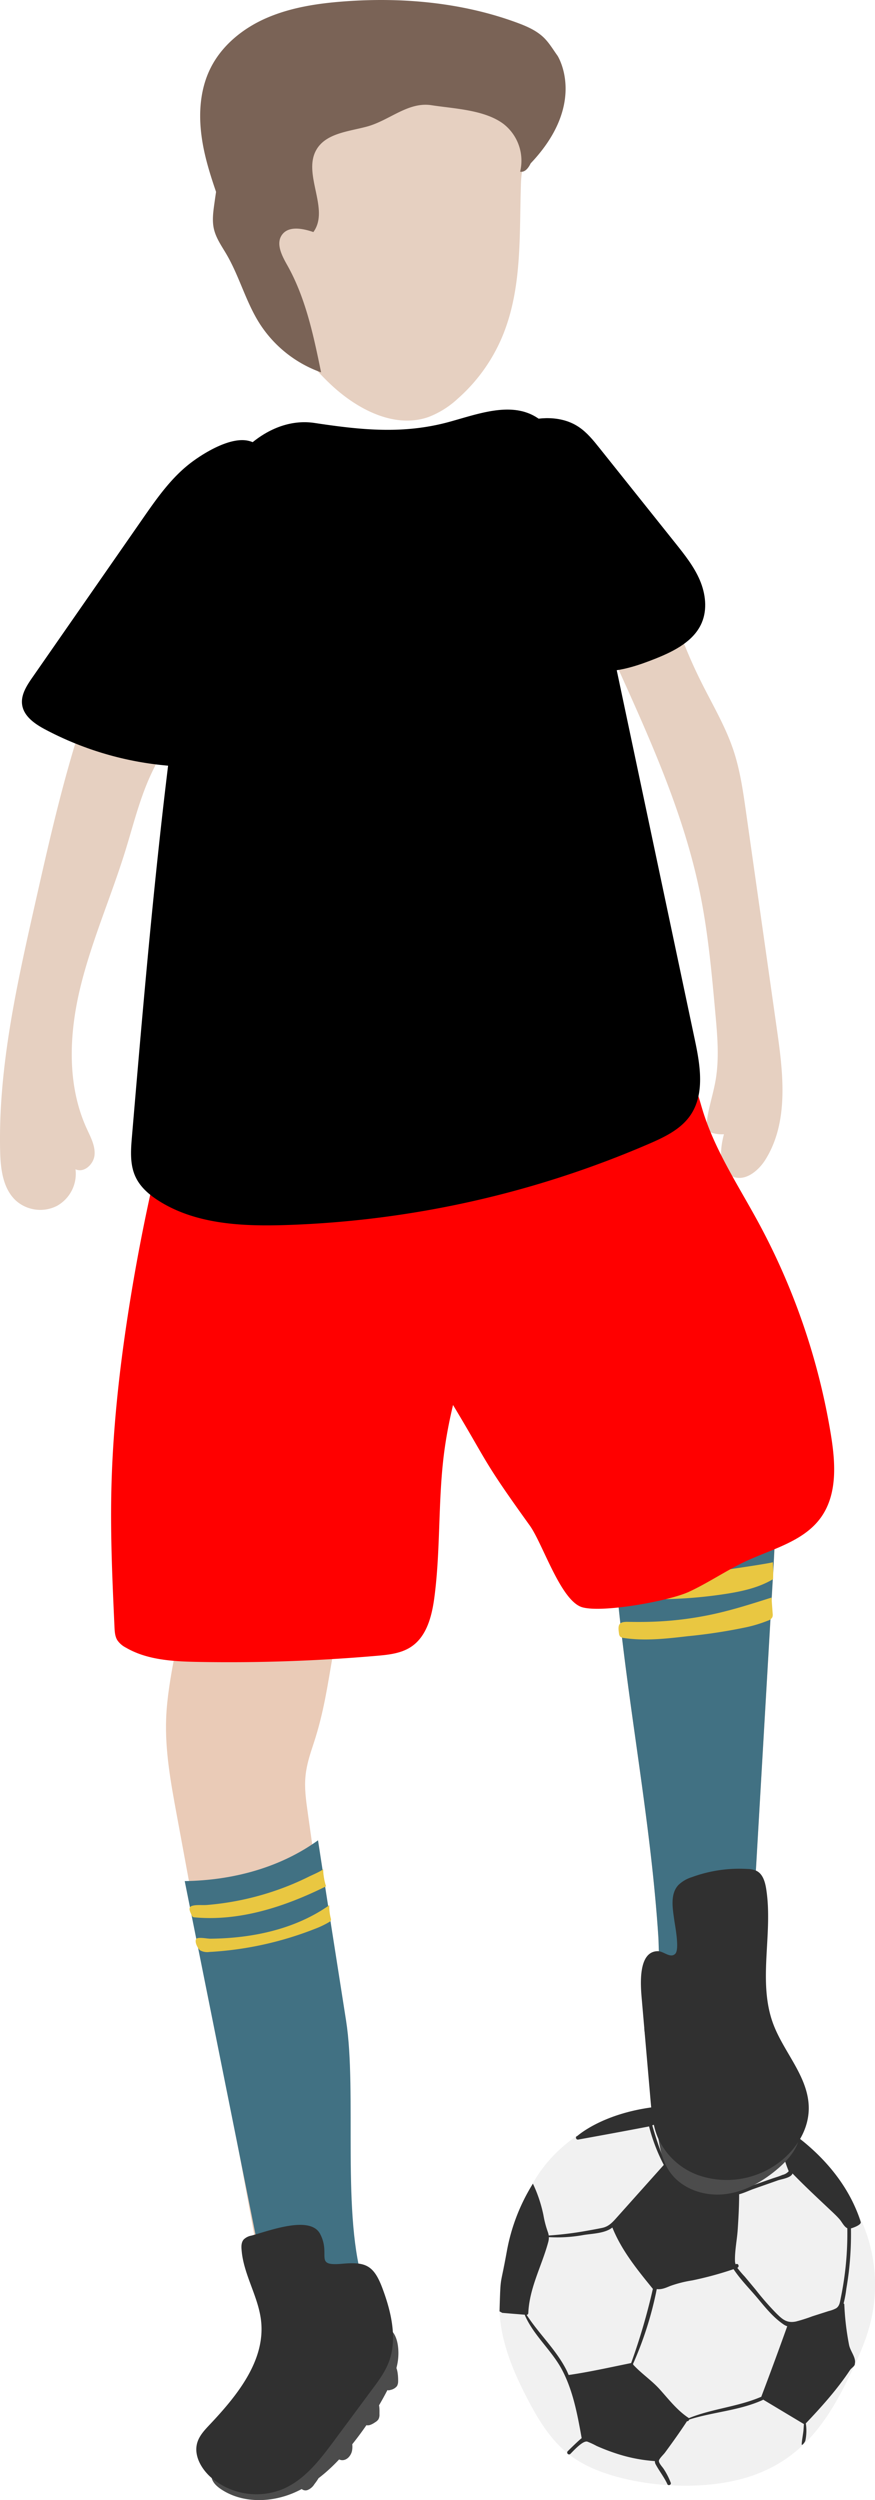<svg xmlns="http://www.w3.org/2000/svg" viewBox="0 0 407.58 1164.26">
    <defs>
        <style>.cls-1{fill:#e6d0c1;}.cls-2{fill:#eacbb7;}.cls-3{fill:#417183;}.cls-4{fill:#e9c741;}.cls-5{fill:#f1f1f1;}.cls-6{fill:#303030;}.cls-7{fill:#7a6356;}.cls-8{fill:#4c4c4c;}.cls-9{fill:red;}.cls-10{fill:#000;}
        </style>
    </defs>
    <title>Asset 1</title>
    <g id="Layer_2" data-name="Layer 2">
        <g id="Layer_1-2" data-name="Layer 1">
            <g id="others">
                <path class="cls-1" d="M326.76,317.86c5.18,10.38,11.17,20.44,14.85,31.44,3.11,9.29,4.5,19.05,5.88,28.75q7.25,51,14.5,102c2.9,20.33,5.41,42.62-5.46,60-3.32,5.32-9.59,10.35-15.32,7.82-6.7-3-5.89-12.61-4-19.67a15.48,15.48,0,0,1-8.28-1.79c.15-8,3.06-15.57,4.41-23.42,1.74-10.19.82-20.63-.11-30.94-1.72-19.06-3.44-38.16-7.32-56.9-7.4-35.82-22.48-69.52-37.54-102.84-3.37-7.46-6.79-15-8-23.14-1.7-11.67,10-41.14,25.12-26.86,5.51,5.21,6.29,18.09,8.59,25A233.48,233.48,0,0,0,326.76,317.86Z"/>
                <path class="cls-1" d="M38.61,335c-9.32,28.3-15.87,57.42-22.42,86.49C7.71,459.17-.81,497.28.06,535.87c.19,8.4,1.23,17.66,7.44,23.32a17.09,17.09,0,0,0,19,2.39,17.07,17.07,0,0,0,8.67-17.07c3.91,1.88,8.48-2.31,8.87-6.63s-1.84-8.37-3.64-12.31c-9.28-20.31-8.25-44-3-65.65s14.33-42.25,20.94-63.57c3.63-11.69,6.53-23.66,11.57-34.81,3.73-8.26,8.6-16,12.16-24.29,5.87-13.74,16.9-59.45-8.71-60.38C52,276.1,43.63,319.75,38.61,335Z"/>
                <path class="cls-2" d="M146.06,812c9.66-29.18,7-52.06,20.78-79.55,4.94-9.89,7.28-26.1,9.76-36.88,3.91-17.06-1-36.61-14.63-47.66s-35.75-11.15-47.69,1.65l-11.36,3.27Q92.1,711.94,81.3,771.07c-1.77,9.68-3.54,19.39-3.91,29.22-.56,15.07,2.19,30,4.93,44.86Q101.69,950.08,121.06,1055c2.47,13.36,3,29.92,16.1,33.61,4.69,1.33,13.75,0,18.44-1.31,3.51-1,7.1-2.44,9.29-5.34,4-5.24,2-12.66,0-18.93-10.12-32.06-3.13-90.67-7.94-123.94-5.81-40.09-8-55-13.62-95.13-.8-5.66-1.6-11.38-1-17.06C142.83,821.77,144.45,816.85,146.06,812Z"/>
                <path class="cls-3" d="M161.21,941c-5.68-36.13-8.15-51.89-13.07-84-17.08,12.33-38.85,18.65-62.1,19q18.12,90.45,36.24,180.9c2.68,13.35,3.3,29.91,17.47,33.61,5.09,1.32,14.91,0,20-1.31,3.8-1,10.17,4.75,12.56,1.85,4.31-5.24-.35-19.86-2.5-26.13C158.84,1032.87,166.43,974.27,161.21,941Z"/>
                <path class="cls-4" d="M150.53,870.34a27.49,27.49,0,0,0,1.35,8.09c-19.06,9.45-40.14,16.4-61.32,14.45a1.66,1.66,0,0,1-.76-.21,1.5,1.5,0,0,1-.49-.71c-.76-1.75-2-3.79.27-4.46,2-.58,4.73-.21,6.8-.38a129.65,129.65,0,0,0,13.88-1.89,131.3,131.3,0,0,0,26.43-8q3.65-1.55,7.18-3.3C144.63,873.52,150.54,871,150.53,870.34Z"/>
                <path class="cls-4" d="M98,902.82c19.47-.17,39.46-4.37,55.39-15.59a22.18,22.18,0,0,0,.7,6.18,1.44,1.44,0,0,1,0,1,1.39,1.39,0,0,1-.56.54,42.33,42.33,0,0,1-7,3.35A157.78,157.78,0,0,1,97.55,909a6.84,6.84,0,0,1-4.23-.7c-1.15-.78-2.72-3.8-2-5.23C91.83,901.82,96.35,902.83,98,902.82Z"/>
                <path class="cls-1" d="M233.94,156.82a79.49,79.49,0,0,1-20.76,28.88,42.19,42.19,0,0,1-13.55,8.49c-15.79,5.56-33.08-3.5-45.31-14.91C139,165,127.52,146.2,123,125.69s-1.92-42.74,8.3-61.1c8.85-15.89,23.59-28.76,41.07-33.79,8.47-2.44,17.35-3,26.16-3.22,8.39-.17,17.1.09,24.69,3.69S241.5,44.2,244.58,52.12c3.29,8.48-1.55,23.44-1.89,32.66C241.82,108.89,243.47,134.07,233.94,156.82Z"/>
                <path class="cls-5" d="M287.51,1153.45c-7.82-2.13-15.47-5.2-21.87-10-8.87-6.71-14.77-16.39-19.84-26.12-6.39-12.24-11.89-25.21-13-38.88-1-12.42,1.58-24.86,5.16-36.82,3.48-11.62,8-23.16,15.52-32.82,10.4-13.36,26.19-22.36,43-26.2s34.62-2.73,51.3,1.66c7.31,1.93,14.53,4.51,20.81,8.61,6.88,4.49,12.42,10.63,17.46,17,6.83,8.66,13,18,16.83,28.2a73.53,73.53,0,0,1,2.47,44c-2.35,9.23-6.48,17.93-10.71,26.51-9.93,20.15-21.66,36.43-44.2,44.29C331.47,1159.43,306.51,1158.63,287.51,1153.45Z"/>
                <path class="cls-6" d="M395.38,1058a152.59,152.59,0,0,0,1-20.27c1.32-.37,4.94-1.72,4.55-3-9.12-28.92-36.32-44.2-36.32-44.2-.11-1-2.31-.31-2.18.73a78.24,78.24,0,0,0,4.09,17.61c.28.75.56,1.49.87,2.23a5.46,5.46,0,0,1-2.92,1.73c-1.61.72-3.39,1.19-5.05,1.78l-9.48,3.32c-3.73,1.31-7.26,3.13-11.29,2.15a78.11,78.11,0,0,1-9.46-3.45c-6.22-2.4-12.5-4.8-18.59-7.53a.87.87,0,0,0-.49-1.29,153.29,153.29,0,0,1-6.27-18.08c8.81-3.17,17.17-4.81,26.23-7.3.94-.26.57-1.37-.41-1.46-41.57-3.83-60.77,13.76-60.77,13.76-1.07.2-.62,1.84.45,1.64,11-2,22-4,33-6.13a82.66,82.66,0,0,0,6.86,17.93L287,1033c-1.91,2.13-3.57,3.87-6.48,4.49-2.59.54-5.19,1-7.79,1.46a161.79,161.79,0,0,1-17.13,2.09,9.24,9.24,0,0,0-.47-1.8,46.52,46.52,0,0,1-2-7.69,64.48,64.48,0,0,0-4.9-14.66,89.43,89.43,0,0,0-12.14,31.47c-3.25,18.35-2.79,9.48-3.41,28l1.27.7c3.52.31,7,.58,10.57.88a.4.4,0,0,0,0,.3c4.18,9.56,12.63,16.4,17.43,25.63,5.08,9.78,7.06,20.79,9,31.54-1.24.91-5.43,5-6.54,6.13a.88.88,0,0,0,1.24,1.24c1.43-1.41,5.84-6.37,7.94-5.75a37.55,37.55,0,0,1,4.3,2,95.46,95.46,0,0,0,9.1,3.51,73.75,73.75,0,0,0,18.06,3.56,2.8,2.8,0,0,0,.42,1.61c1.7,3.14,3.89,5.86,5.41,9.15.4.88,1.91.26,1.57-.66a33.44,33.44,0,0,0-3.34-6.52c-.56-.85-2.23-2.57-2.19-3.7,0-.91,2.22-3,2.8-3.79,3.54-4.82,7-9.64,10.28-14.66a.91.91,0,0,0,1-.77c11.23-3.57,23.31-4.17,34.15-9.06a.8.8,0,0,0,.32-.24l18.77,11.26a1.57,1.57,0,0,0,.23.09c-.08,1.05-.14,2.1-.23,3.15-.14,1.46-.8,4.92-.8,6.39,0,.78,1.51-1,1.71-1.82a22.37,22.37,0,0,0,.21-8c7.34-7.72,14.7-15.94,20.59-24.84.53-.81,2.05-1.74,2.21-2.58l.13-1.06c.12-2.65-2.25-5.3-2.79-8.06a126.14,126.14,0,0,1-2.22-18.88.38.38,0,0,0-.34-.37,51.71,51.71,0,0,0,1.29-6.91C394.67,1063.27,395.06,1060.61,395.38,1058Zm-101.49,42.46c-9.64,1.95-19.26,4.13-29,5.54-.3-.66-.57-1.32-.89-2-4.79-9.65-12.88-17-18.69-26a.84.84,0,0,0,.77-.82c.52-11.81,6.25-21.87,9.27-33a8.07,8.07,0,0,0,.31-2.38,68.18,68.18,0,0,0,16.19-1c4.07-.67,10-.73,13.39-3.49,4.27,10.64,11.55,19.59,18.72,28.4a.65.65,0,0,0,.16.13A289.28,289.28,0,0,1,294,1100.41Zm60.71,15.75a.83.83,0,0,0-.34.07c-10.78,4.56-22.61,5.43-33.42,9.83a.36.36,0,0,0-.25-.23h0c-5.2-3.49-9-8.42-13.1-13-3.8-4.28-8.62-7.44-12.48-11.62a1,1,0,0,0-.16-.37,164,164,0,0,0,11.07-34.89c2.27.27,4.15-.58,6.29-1.46a55.48,55.48,0,0,1,10.24-2.59,162.26,162.26,0,0,0,19.24-5.23c3.24,4.9,7.72,9.35,11.48,13.87,3.49,4.19,7,8.51,11.53,11.66a7.56,7.56,0,0,0,2,1.06Q360.82,1099.74,354.6,1116.16Zm36.95-45.61c-.34,1.59-.49,3.21-2,4.29a14.27,14.27,0,0,1-3.49,1.32l-7.63,2.44a76.61,76.61,0,0,1-7.62,2.43c-4.35.9-6.36-1-9.29-3.88a131.35,131.35,0,0,1-9.59-11l-5-6a46,46,0,0,1-3.49-4.11c1.07-.41.6-2.13-.51-1.75l-.28.1a4.73,4.73,0,0,1-.29-1.45c-.15-4.91,1-10.11,1.29-15,.36-5.37.64-10.77.64-16.15,2.33-.61,4.67-1.76,6.77-2.5l11.37-4c1.63-.57,6-1.13,6.7-3.12,0,0,0-.06,0-.09,5.81,6,11.94,11.68,18,17.4,1.32,1.24,2.65,2.49,3.85,3.85s2,3.24,3.4,4.12l.3.15A148.49,148.49,0,0,1,391.55,1070.55Z"/>
                <path class="cls-7" d="M247.19,76.08c-1,2.1-2.7,4.34-4.91,3.85a21.7,21.7,0,0,0-7.68-22.16C225.83,51.11,211.5,50.62,201,49c-11-1.71-19.72,7.23-30.28,10-8.52,2.27-18.89,3.08-23.32,10.7-6.64,11.39,6.36,27.72-1.43,38.37-5-1.72-11.55-3-14.62,1.29-2.94,4.1-.07,9.66,2.41,14.05,8.64,15.3,12.28,32.83,15.81,50a56.44,56.44,0,0,1-28.73-22.88c-6.32-10-9.33-21.76-15.28-32-2.24-3.84-4.92-7.56-5.92-11.89-.89-3.88-.33-7.94.22-11.88.25-1.8.51-3.61.78-5.41C97.71,80.81,95,72.1,93.85,63.11,92.47,52.54,93.26,41.43,98,31.87,103.33,21.05,113.37,13,124.46,8.25S147.68,1.62,159.72.7C187-1.4,215,1.07,240.66,10.5c4.62,1.7,9.28,3.69,12.78,7.15,2.47,2.45,4.24,5.5,6.28,8.33C259.72,26,273.84,48,247.19,76.08Z"/>
                <path class="cls-8" d="M185.25,1100c-.8,4.87-2.89,9.42-5.18,13.79a151.21,151.21,0,0,1-16.25,24.79c-7.4,9.18-16.15,17.67-27,22.31s-24.09,4.86-33.88-1.71c-1.84-1.24-3.62-2.81-4.26-4.94-1.29-4.27,2.42-8.29,5.79-11.22l60.46-52.59c3.8-3.31,10.77-9.25,16.26-6C185.81,1087.26,186,1095.49,185.25,1100Z"/>
                <path class="cls-6" d="M117.14,1041.08a6.93,6.93,0,0,0-3.62,1.81c-1.09,1.25-1.16,3.08-1,4.74.84,11.56,7.93,21.91,9.12,33.43,1.91,18.42-11.28,34.64-24,48.1-2.34,2.48-4.78,5.08-5.75,8.35-1.72,5.81,1.73,12,6.25,16.07a32.47,32.47,0,0,0,33.78,5.47c10.16-4.41,17.22-13.68,23.81-22.58l17.71-23.89c3-4,6-8.11,7.74-12.79,4-10.7,1-23.23-2.82-33.58-4.17-11.45-8-13-19.07-12-13.31,1.2-4.94-4.07-10.23-14C144.34,1031.54,125.35,1038.88,117.14,1041.08Z"/>
                <path class="cls-8" d="M185.45,1109a4.52,4.52,0,0,1-.52,2.15,5.11,5.11,0,0,1-3.06,1.81,2.22,2.22,0,0,1-1.34.11,1.5,1.5,0,0,1-.76-.67c-.8-1.3-.32-3,.19-4.42.28-.8.56-1.61.85-2.42a9.21,9.21,0,0,1,1.24-2.61C185.21,1098.82,185.53,1107.19,185.45,1109Z"/>
                <path class="cls-8" d="M176.76,1124.21a4.42,4.42,0,0,1-.52,2.49,4.87,4.87,0,0,1-1.52,1.33,9.81,9.81,0,0,1-2.28,1.22,3.28,3.28,0,0,1-2.52-.13,3.5,3.5,0,0,1-1.56-2.51,6.07,6.07,0,0,1,1.49-5.12,10,10,0,0,1,2.71-1.94c1.24-.65,2.45-1.64,3.51-.52C176.93,1119.94,176.75,1123.07,176.76,1124.21Z"/>
                <path class="cls-8" d="M163.94,1141.45c-.51,2.22-2.39,4.33-4.66,4.22a3.71,3.71,0,0,1-3.42-3.54,5.65,5.65,0,0,1,1-2.92c.92-1.5,3.38-4.18,5.45-3.68S164.33,1139.74,163.94,1141.45Z"/>
                <path class="cls-8" d="M146.39,1156.93a6.62,6.62,0,0,1-3.18,2.66,2.76,2.76,0,0,1-3.46-1.54c-.38-1.35.65-2.65,1.62-3.67,1.34-1.42,4.52-5.53,6.82-4S147.43,1155.51,146.39,1156.93Z"/>

                <path class="cls-2" d="M284.68,683.77c.07-8.77.63-18.16,6-25.12,5.58-7.29,15.18-10.22,24.3-11.36,10.75-1.36,22.61-.5,30.93,6.45,6.49,5.42,9.83,13.73,11.84,22,4.58,18.74,3.49,38.36,2.38,57.63Q354.87,823.14,349.67,913a15.85,15.85,0,0,1-.94,5.35c-4.37,10.19-30.79,10.76-37.82,3.2-4.63-5-3.84-13.25-4.25-19.49-.65-10-1.55-20-2.61-29.93-4.28-40.33-11.26-80.32-15.58-120.64A589.08,589.08,0,0,1,284.68,683.77Z"/>

                <path class="cls-3" d="M334.51,720.19c-15.88,1.59-33.1.42-48.37,4.89.63,8.81,1.39,17.61,2.33,26.39,4.32,40.32,11.3,80.31,15.59,120.64,1.05,10,1.95,19.93,2.6,29.93.41,6.24-.38,14.51,4.25,19.49,7,7.56,33.45,7,37.82-3.2a15.85,15.85,0,0,0,.94-5.35q5.2-89.84,10.42-179.67c.3-5.15.58-10.34.77-15.52C352.07,718.54,343.28,719.31,334.51,720.19Z"/>
                <path class="cls-8" d="M370.07,981.36c-5.33-13.77-12-27.33-22.32-37.89-4.2-4.3-9.15-8.15-15-9.55-9.31-2.23-19.25,2.35-25.74,9.39l-6.93,1.29q3,23.39,6,46.77c.88,6.9,1.86,14.09,5.78,19.84,5.41,7.95,15.77,11.6,25.34,10.63s18.34-6,25.58-12.31c4.95-4.34,9.55-9.88,9.93-16.44C372.92,989.06,371.53,985.12,370.07,981.36Z"/>
                <path class="cls-6" d="M314.1,894.3c-.79-5.64-2-12.17,1.83-16.4a15.44,15.44,0,0,1,6.32-3.73,64.1,64.1,0,0,1,25.93-3.82,10.35,10.35,0,0,1,4.33.94c2.81,1.49,3.84,5,4.35,8.11,3.39,20.9-4.08,43.21,3.29,63.05,4.83,13,15.78,24,16.54,37.85.81,14.67-11,27.92-24.87,32.62a40.31,40.31,0,0,1-26.32.11,32.68,32.68,0,0,1-19.12-17.71c-2.32-5.57-2.86-11.69-3.39-17.7L298.94,931c-.54-6.21-1.95-22.28,7.47-22.37,2.75,0,5.79,3.46,8.1,1.25C316.62,907.83,314.47,897,314.1,894.3Z"/>
                <path class="cls-4" d="M360,727.48c.17,2.63.2,5.27.11,7.9-6.67,4-14.46,5.7-22.16,6.89a209.7,209.7,0,0,1-47.89,1.86,3.9,3.9,0,0,1-2.64-.9c-1-1.05-1.46-4.76-.69-6,.92-1.46,3.45-1.14,4.9-1.19q8.38-.33,16.74-1.12c11.16-1,22.25-2.63,33.31-4.41C343.24,730.3,360.05,727.78,360,727.48Z"/>
                <path class="cls-4" d="M330.13,752.13c9.92-2,19.59-5.1,29.24-8.17q.27,3.75.55,7.5a3.77,3.77,0,0,1-.13,1.61,3.47,3.47,0,0,1-2.1,1.64,63.26,63.26,0,0,1-9.74,3,249.92,249.92,0,0,1-27.64,4.25c-9.88,1.15-19.89,2.29-29.72.83a2.74,2.74,0,0,1-1.76-.72,2.6,2.6,0,0,1-.5-1.39c-.61-4-.15-5.48,4-5.41s8.44.08,12.66-.1A158.21,158.21,0,0,0,330.13,752.13Z"/>
            </g>
            <g id="pants">
                <g id="Pants-2" data-name="Pants">
                    <path class="cls-9" d="M246.75,710.39c6.12,8.5,14.5,35.41,24.61,38.13,9.72,2.62,40.37-3,49.51-7.22s17.47-10,26.6-14.27c12.28-5.71,26.69-9.16,34.71-20.08s7-25.72,4.83-39a313.92,313.92,0,0,0-33.72-98.62c-9.37-17.29-20.47-33.92-26.14-52.76-2-6.61-3.59-13.94-8.92-18.32s-12.84-4.56-19.73-4.45c-29,.45-60.1,2.95-82.54,21.29-4,3.25-7.66,7-9.88,11.67s-2.84,9.7-3.47,14.73q-2.42,19.44-4.82,38.89c-1.82,14.61-3.6,29.75-1,44.38,2.25,12.58,8.47,19.93,14.74,30.36C227.69,682,224.63,679.63,246.75,710.39Z"/>
                    <path class="cls-9" d="M59.77,611c-4.35,28-7.39,56.25-7.93,84.58-.4,20.72.55,41.44,1.49,62.14.1,2.09.22,4.28,1.3,6.07a10.7,10.7,0,0,0,4,3.48c10,5.84,22.18,6.45,33.8,6.66a795.14,795.14,0,0,0,83.12-2.85c5.56-.48,11.37-1.11,16-4.22,7.31-4.89,9.67-14.44,10.81-23.16,2.92-22.33,1.62-45.05,4.54-67.39,6.92-52.9,37.23-102.16,35-155.47-.18-4.4-.61-8.89-2.4-12.93C236,500,228,495.19,220.11,491.63c-30-13.58-64.86-15.54-96.46-6.56-12,3.42-29.81,8.56-38.34,18.41-8.88,10.25-10.15,30.19-13.08,42.88Q64.83,578.43,59.77,611Z"/>
                </g>
                <path class="cls-9" d="M379.12,680.09c-1.21-11.14-2.75-22.37-6.75-32.83S361.65,627,352,621.28c-7.11-4.26-15.4-6.12-23.63-7.06s-16.94-1-25.13,1a53.85,53.85,0,0,0-22.35,11.6,55.88,55.88,0,0,0-15,20.86c-5.64,13.68-5.59,28.92-6.91,43.66-.58,6.58-1.46,13.18-.86,19.75a44.92,44.92,0,0,0,13.41,28l1.9,6.59a328.34,328.34,0,0,1,12.1-38.49A67.12,67.12,0,0,1,291.29,695c7.1-11.14,19.56-17.72,32.07-22,6.2-2.11,13.2-3.72,19.13-.93,4.66,2.18,7.74,6.66,10.59,10.94q4.69,7,9.4,14.08c3.76,5.64,8.74,11.93,15.51,11.63C380.94,699.57,380.15,689.66,379.12,680.09Z"/>
            </g>
            <g id="shirt">
                <path class="cls-10" d="M209.27,196.46c13.48-3.7,28.68-9.55,40.56-2.18,13.47,8.34,13.27,27.39,16.33,42.93,2.23,11.37,7,22.07,10.65,33.06,4.41,13.18,7.3,26.82,10.17,40.42l36.69,173.59c2.52,11.9,4.74,25.37-2.24,35.32-4.48,6.37-11.88,9.92-19,13A464.39,464.39,0,0,1,133,570.49c-20.4.65-42-.4-59.2-11.38-4.35-2.78-8.44-6.29-10.64-11-2.73-5.76-2.24-12.46-1.7-18.81C69,440.54,76.62,351.6,91.83,263.78c2.54-14.69,5.42-29.67,12.88-42.58,8.43-14.55,24.41-26.86,41.84-24.23C168.09,200.22,187.81,202.34,209.27,196.46Z"/>
                <path class="cls-10" d="M89.44,215.11c-9.43,7-16.3,16.83-23,26.48L15.07,315.5c-2.64,3.8-5.42,8.11-4.76,12.69.77,5.43,6,9,10.81,11.54a149.36,149.36,0,0,0,58.33,16.93c6.56.5,13.38.53,19.46-2,6.32-2.66,11.27-7.9,14.86-13.74,6-9.82,8.65-21.33,10.58-32.69a334.73,334.73,0,0,0,3.76-81.34c-.6-7.88-3.11-19.25-12.16-21.56C107.73,203.23,95.66,210.49,89.44,215.11Z"/>
                <path class="cls-10" d="M269.58,198.83c3.86,2.57,6.81,6.25,9.7,9.87q17.7,22.19,35.41,44.35c4.26,5.35,8.58,10.78,11.27,17.06s3.6,13.65.91,19.94c-3.64,8.5-12.74,13.13-21.33,16.58-8,3.19-16.26,6-24.82,6s-17.53-3.35-22.47-10.35c-2.89-4.09-4.2-9.05-5.42-13.9Q244.15,253.92,238,218.9c-1.64-9.33-6.36-18,4.11-21.83C250.79,193.87,261.65,193.49,269.58,198.83Z"/>
            </g>
        </g>
    </g>
</svg>